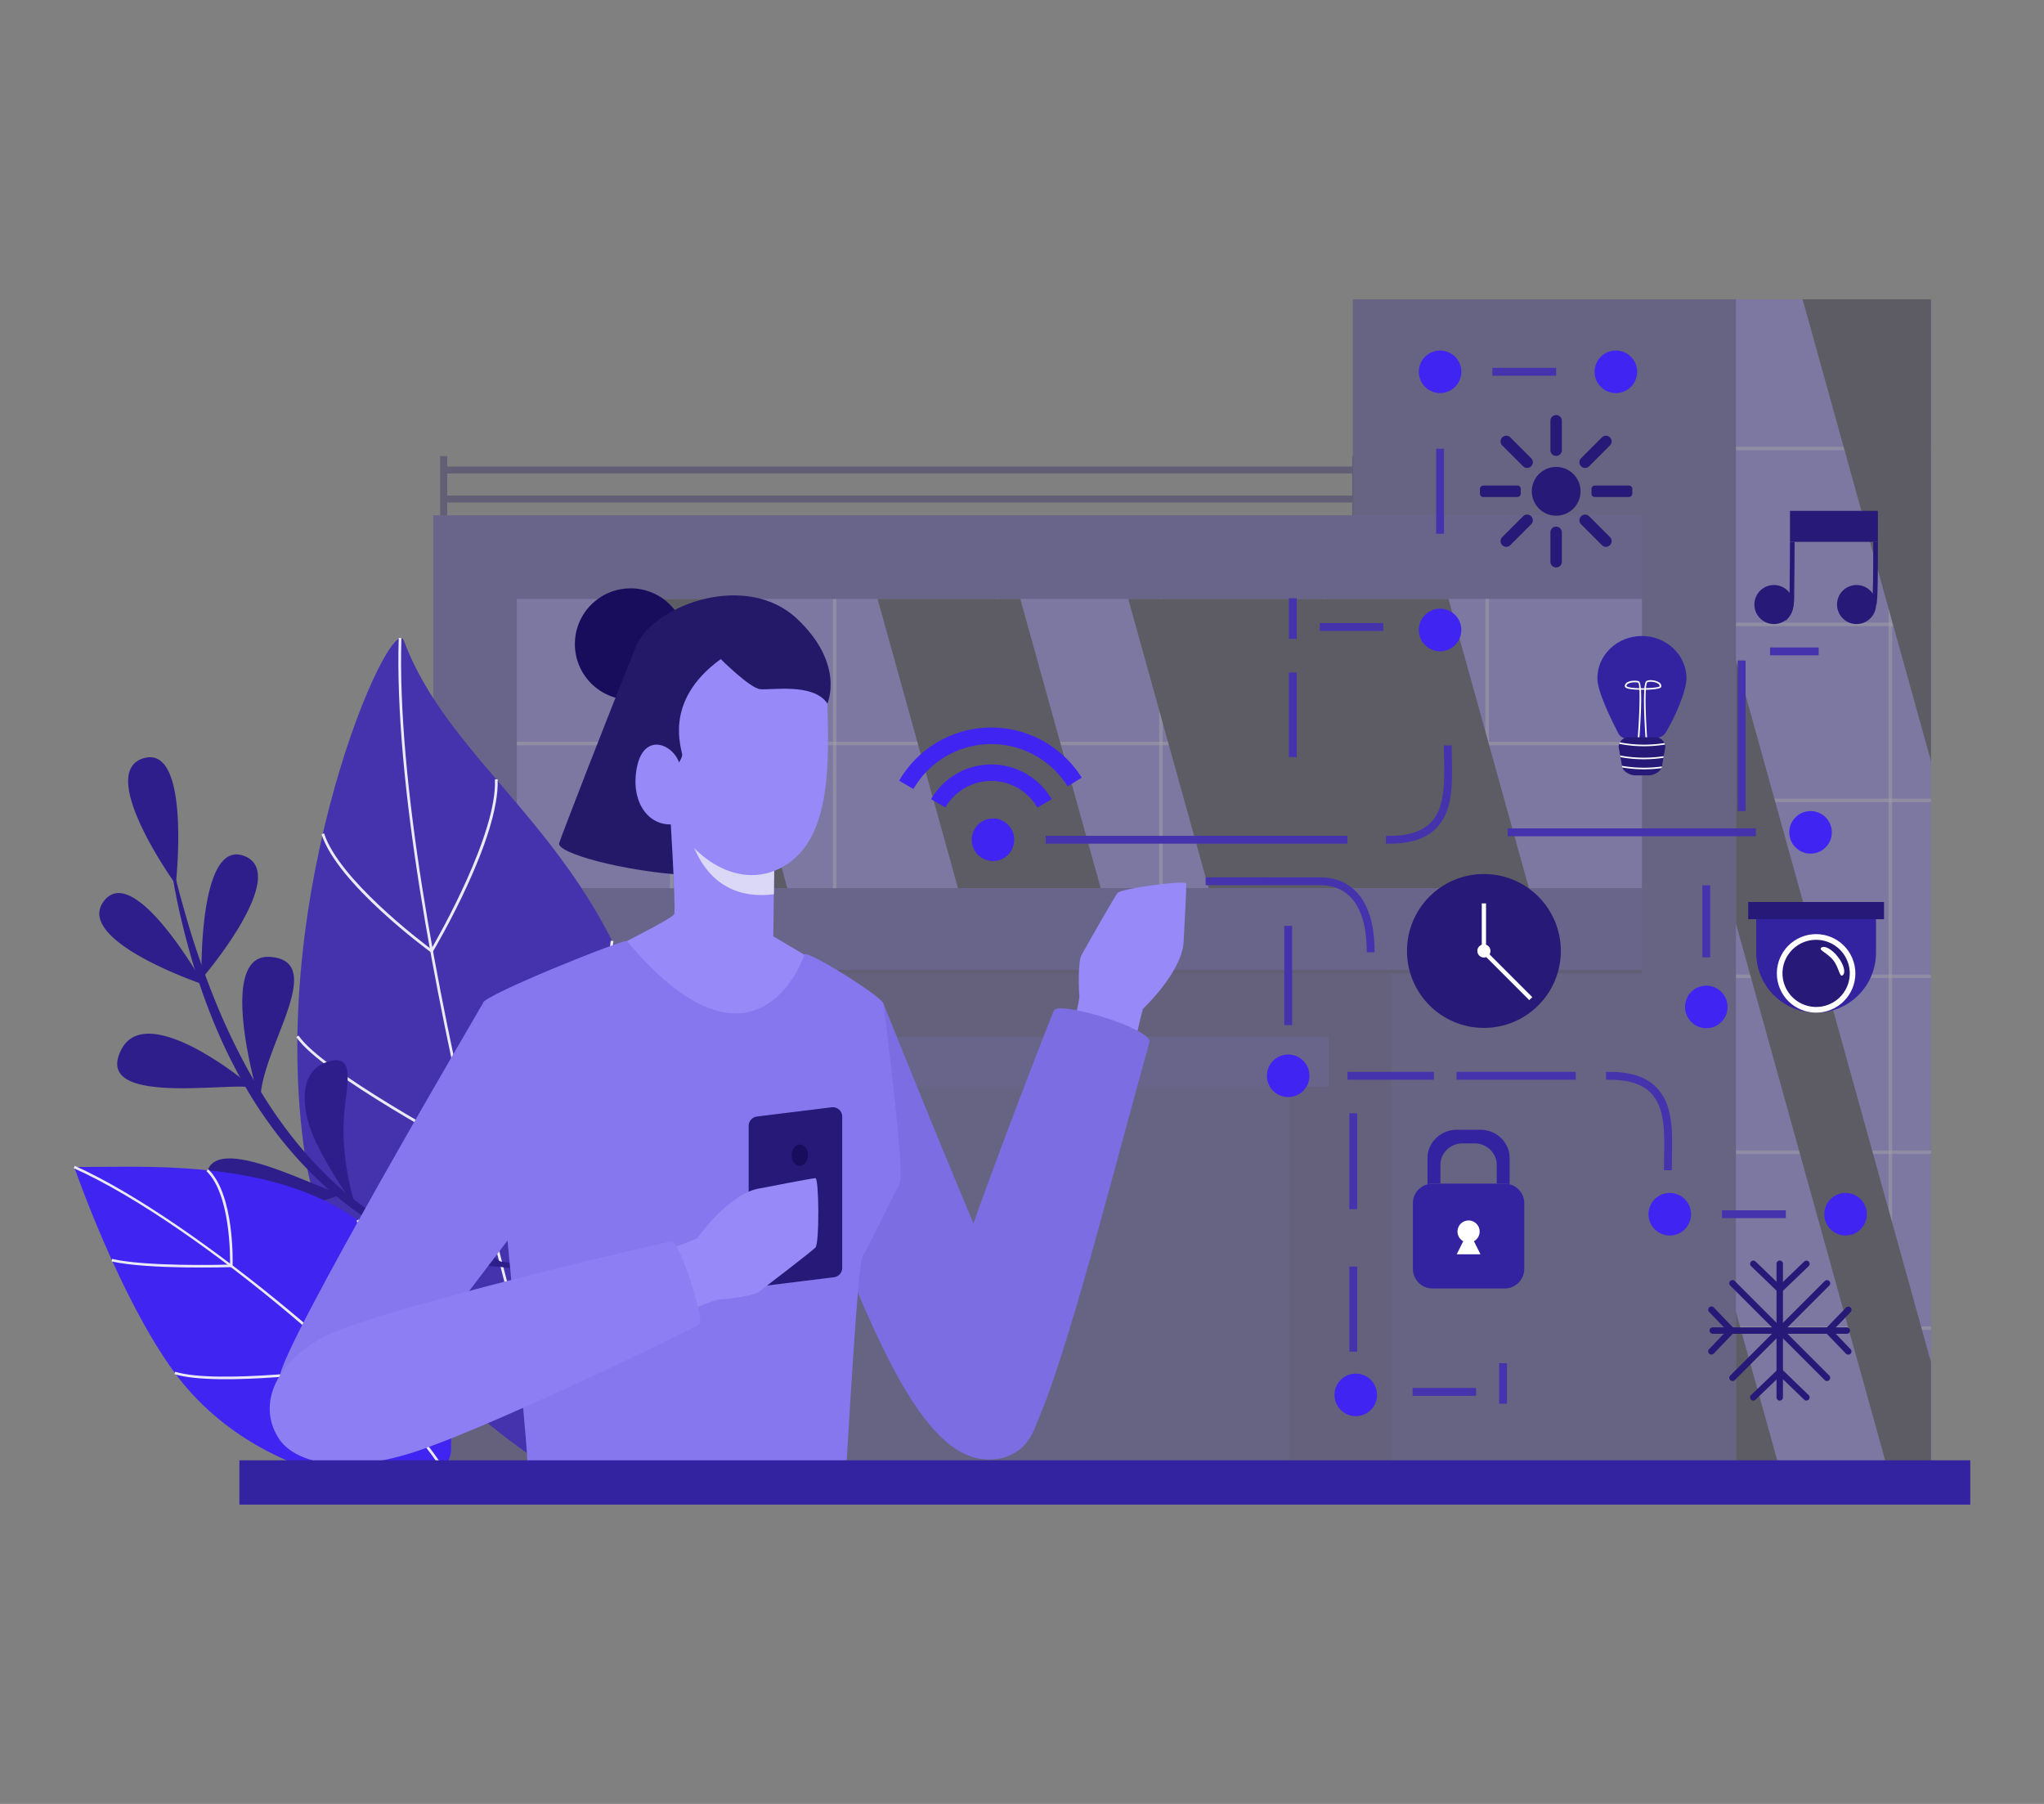 <svg xmlns="http://www.w3.org/2000/svg" viewBox="0 0 1700 1500" id="Mancontrollingsmarthome"><rect x="0" y="0" width="1700" height="1500" fill="#808080" stroke="none"/><g data-name="Layer 1" fill="#000000" class="color000000 svgShape"><g opacity=".3" fill="#000000" class="color000000 svgShape"><path fill="#2d1e8b" d="M1125.13 248.87h480.9v967.75h-480.9z" transform="rotate(180 1365.58 732.75)" class="color1e708b svgShape"></path><path fill="#261977" d="M360.32 616.79h796.67v599.84H360.32z" transform="rotate(180 758.66 916.71)" class="color196077 svgShape"></path><path fill="#3423a1" d="M360.32 428.49h1005.26V808H360.32z" transform="rotate(180 862.955 618.24)" class="color2381a1 svgShape"></path><path fill="#7764f0" d="M429.85 498.01h935.73v240.45H429.85zM1443.8 248.87h162.23v967.74H1443.8z" class="color67bee6 svgShape"></path><path fill="#180d5c" d="M360.32 806.54h1005.26v2.9H360.32z" class="color0d445c svgShape"></path><path fill="#ffffff" d="M1570.79 248.87h2.9v967.75h-2.9zM429.85 616.79h935.73v2.9H429.85z" opacity=".44" class="colorffffff svgShape"></path><path fill="#ffffff" d="M1235.46 497.99h2.9v240.45h-2.9zM1099.78 498.04h2.9v240.45h-2.9zM964.11 498.08h2.9v240.45h-2.9zM828.43 498.13h2.9v240.45h-2.9zM692.75 498.17h2.9v240.45h-2.9zM557.08 498.22h2.9v240.45h-2.9zM1443.8 371.47h162.23v2.9H1443.8zM1443.8 517.77h162.23v2.9H1443.8zM1443.8 664.07h162.23v2.9H1443.8zM1443.8 810.37h162.23v2.9H1443.8zM1443.8 956.67h162.23v2.9H1443.8zM1443.8 1102.97h162.23v2.9H1443.8z" opacity=".44" class="colorffffff svgShape"></path><path d="m938.36 498.01 66.86 240.46h266.38l-66.86-240.46H938.36zM729.87 498.01l66.86 240.46h118.72l-66.87-240.46H729.87zM1499.22 248.87l106.81 384.17V248.87h-106.81zM1443.8 1090.8v125.81h34.97l-34.97-125.81zM1443.8 549.23v218.76l124.72 448.62h37.51v-83.86L1443.8 549.23zM527.16 498.01l66.86 240.46h60.81l-66.86-240.46h-60.81z" style="mix-blend-mode:screen" fill="#0b0722" class="color071a22 svgShape"></path><path fill="#2d1e8b" d="M442.8 882.34h629.1v334.29H442.8z" transform="rotate(180 757.35 1049.485)" class="color1e708b svgShape"></path><path fill="#180d5c" d="M366.12 379.24h5.79v49.25h-5.79z" class="color0d445c svgShape"></path><path fill="none" stroke="#180d5c" stroke-miterlimit="10" d="M1125.13 428.49v-49.25" class="colorStroke0d445c svgStroke"></path><path fill="#180d5c" d="M369.02 412.07h756.12v5.79H369.02zM369.02 387.93h756.12v5.79H369.02z" class="color0d445c svgShape"></path><path fill="#3423a1" d="M412.34 862.2h692.64v41.45H412.34z" transform="rotate(180 758.66 882.925)" class="color2381a1 svgShape"></path></g><path fill="#4433ad" d="M335.87 532.71c-10.22-27.2-116 209.39-81.8 430.54 23.17 149.82 211.41 263.27 211.41 263.27s116.72-89.34 86.33-304.39-171.04-269.89-215.94-389.42Z" class="color33ada9 svgShape"></path><path fill="#ebe9f6" d="m464.4 1226.85 2.15-.66c-1.4-4.56-140.15-458.89-132.68-695.69l-2.25-.07C324.14 767.6 463 1222.28 464.4 1226.85Z" class="colore9f6f4 svgShape"></path><path fill="#ebe9f6" d="m359.31 792.51.63-1.06c2.28-3.85 56-94.78 53.94-143.44l-2.25.09c1.91 45.21-46.85 130.57-53 141.13-9.07-6.77-76.82-58.32-89.08-96.24l-2.14.69c13.3 41.14 87.74 95.8 90.9 98.11ZM394.14 960.81l.58-.49c1.07-.91 107.42-91.35 115.46-177.88l-2.24-.21C500.3 864.56 402.32 950.8 393.85 958.1c-10-5.34-126.11-68-145.55-97l-1.86 1.25c20.52 30.59 141.87 95.32 147 98.06ZM437.43 1129.4l.51-.46c1.1-1 109.49-99.38 117.52-185.89l-2.24-.2c-7.67 82.59-108.16 176.51-116.27 183.95-10.15-4-134.84-53.87-161.22-98.81l-1.94 1.14c27.76 47.29 157.49 97.89 163 100Z" class="colore9f6f4 svgShape"></path><path fill="#2d1e8b" d="m517 1120-3.86-5.46c-2.54-3.55-6.37-8.62-11.57-14.84a170.81 170.81 0 0 0-20.64-20.55 110.37 110.37 0 0 0-32.27-18.82 115.16 115.16 0 0 0-20.67-5.3c-7.32-1.21-15-1.85-23-2.51s-16.36-1.41-24.78-4.07c-8-2.54-16.24-5.23-24.42-8.46a267.66 267.66 0 0 1-48.26-24.86 296.82 296.82 0 0 1-43.88-34.94 334 334 0 0 1-37-42.17c-5.51-7.45-10.72-15-15.56-22.69s-9.29-15.45-13.46-23.2c-16.74-31-28.21-61.89-36.44-88.67-4-13.43-7.33-25.84-9.95-36.91-1.36-5.51-2.48-10.72-3.52-15.52s-1.83-9.25-2.62-13.26c-1.46-8-2.62-14.31-3.23-18.64s-1-6.61-1-6.61l.84-.16 1.59 6.49c1 4.24 2.54 10.44 4.56 18.31s4.68 17.37 7.83 28.22 7 23 11.64 36.08 9.95 27.13 16.21 41.71 13.56 29.65 21.8 44.83c4.14 7.57 8.63 15.1 13.33 22.62s9.67 15 15 22.35a340.55 340.55 0 0 0 35.33 41.8 282.47 282.47 0 0 0 42.18 34.87 262.6 262.6 0 0 0 46.77 25c8 3.29 16 6 24 8.71 7.56 2.59 15.65 3.49 23.54 4.38s15.75 1.67 23.25 3.08a119 119 0 0 1 21.24 6.12 113.9 113.9 0 0 1 32.58 20.33 173 173 0 0 1 20.27 21.44c5 6.41 8.76 11.66 11.18 15.28l3.7 5.57Z" class="color1e708b svgShape"></path><path fill="#2d1e8b" d="M146.21 735.47c-11.2-15.62-63.53-94.29-26.67-105 39.69-11.47 26.67 105 26.67 105ZM169.51 818.72C151.3 812.57 62.91 779.2 86.62 749c25.52-32.48 82.89 69.72 82.89 69.72ZM167.59 814.07c12.5-14.6 71.37-88.5 35.55-102.3-38.56-14.86-35.55 102.3-35.55 102.3ZM209.55 904.29c-19.35-4.61-133.3 16-108.56-31.68 22.01-42.42 110.75 32.2 108.56 31.68ZM217 919.14c-5.39-39.8 58.64-119.59 7.85-123.42-47.65-3.6-7.53 125.65-7.85 123.42ZM284.79 992.59c-19.77-2.21-120.07-60.08-112.88-6.88 6.4 47.38 115.09 7.13 112.88 6.88ZM295.23 1002.43c-14.64-18.64-28.4-43.41-34.51-57.27-8.74-19.8-14.93-56.1 14.11-62.87 23.48-5.47 11.14 26 10.85 54.5-.4 38.87 11.1 67.62 9.55 65.64ZM395.25 1042.14c-18.91-9-26.84-13.69-38.17-24.62S326 981.45 333 963c9.39-24.83 32.15-5.51 37.8 5.49 9 17.55 10.51 44.41 24.89 61.83s27.5 22.66 27.5 22.66ZM371.69 1046.23c-20.56-3.91-29.76-4.75-45.35-2.59s-46.38 10.83-51.62 29.91c-7 25.59 22.74 23.38 33.79 17.82 17.61-8.88 34.64-29.7 56.53-35.31a194.06 194.06 0 0 1 41.35-5.8Z" class="color1e708b svgShape"></path><path fill="#4024f1" d="M61.74 970.41c96.87.38 318-20.07 313.43 235-.86 47.26-154.07 39-229.75-63.78-46.24-62.74-83.68-171.22-83.68-171.22Z" class="colorf18d24 svgShape"></path><path fill="#ebe9f6" d="M368.68 1220.29c-35.93-61-206.59-206.13-306.5-250.85l-.88 1.94c106.58 47.71 273.05 194.86 305.55 250Z" class="colore9f6f4 svgShape"></path><path fill="#ebe9f6" d="M193.45 1053.64v-1c.08-2.41 1.76-59.16-20.25-80.34l-1.48 1.53c19.78 19 19.75 69.95 19.62 77.73-8.65.24-70.46 1.66-98.08-4.74l-.48 2.07c29.86 6.92 98.94 4.8 99.64 4.77ZM294.46 1137.7c1.28-4.6 22.63-83.25 4-123.58l-1.93.89c17.84 38.67-1.85 113.75-4 121.64-9.49 1.27-112.32 14.62-146.82 4l-.62 2c36.44 11.22 143.86-3.38 148.42-4l.69-.09.19-.67Z" class="colore9f6f4 svgShape"></path><circle cx="524.47" cy="535.56" r="46.34" fill="#180d5c" class="color0d445c svgShape"></circle><path fill="#241969" d="M529.82 535.56c-26.12 64.22-62 157.27-64.75 165.43s52.78 23.47 105.56 26.7-40.81-192.13-40.81-192.13Z" class="color195469 svgShape"></path><path fill="#9889f8" d="M614.24 890.76c-107.08 21.67-123.91-92.62-123.91-92.62s68.57-33.71 70.37-37.9-4.11-96.6-4.11-96.6l23.73 7.74 64 20.86-.7 51.36-.48 35 33.08 19.57s45.11 70.96-61.98 92.59Z" class="colorf8a589 svgShape"></path><path d="m644.32 692.24-.7 51.36c-28.09 3.58-52.58-6.72-66.2-38.35l2.9-33.87Z" style="mix-blend-mode:multiply" fill="#dbd7f7" class="colorf7dfd7 svgShape"></path><path fill="#9889f8" d="M687.63 570.39c1.51 53.35 6.53 121.89-32.65 148s-83.8-7.61-96.32-42.44-29.93-125.7 17.42-160 110.21 7.11 111.55 54.44Z" class="colorf8a589 svgShape"></path><path fill="#241969" d="M561.75 638.31c0 .18 5.07-6.43 5.62-10.24s-17.24-44.34 32.1-80c0 0 23.95 23.94 32.65 25s44.45-5.54 56 11.92c0 0 15-32.85-25.48-70.69-41.36-38.63-115.91-12.51-132.78 21.22S541 637 544.92 643.69s16.83-5.38 16.83-5.38Z" class="color195469 svgShape"></path><path fill="#9889f8" d="M565.82 637.5c-3.54-18.11-30.21-30.4-36.2 1-5.31 27.87 9.3 48.67 30.08 46.92 11.92-.99 8.3-36.85 6.12-47.92Z" class="colorf8a589 svgShape"></path><path fill="#7d6de3" d="M734.8 834.64c51.9 129.53 116.07 282.73 125.7 299.58s9.62 73.93-32.09 79.07-76-44.58-118.61-147.25 25-231.4 25-231.4Z" class="colore36d70 svgShape"></path><path fill="#8777ee" d="M521.42 782.51c-1.84-2.19-122.14 46.1-119.74 51.71s36.9 364 36.9 380.06 264.87 10.61 265.68-.62 9.22-162.86 12.94-168.48 26.19-52.14 31-61-12.61-141.78-13.4-149.54c-.56-5.59-65.09-46-65.95-40.86s-42.13 114.29-147.43-11.27Z" class="coloree777a svgShape"></path><path fill="#8777ee" d="M401.68 834.22s-168.84 287.56-168.84 310.43 117.91-19.26 117.91-19.26l87.83-115.5Z" class="coloree777a svgShape"></path><path fill="#261977" d="m693.58 1062.08-62.09 7.68a7.86 7.86 0 0 1-8.82-7.8V936.22a7.87 7.87 0 0 1 6.89-7.8l62.09-7.68a7.86 7.86 0 0 1 8.83 7.8v125.74a7.87 7.87 0 0 1-6.9 7.8Z" class="color196077 svgShape"></path><path fill="#180d5c" d="M658.36 960.56c0 4.87 3.06 8.82 6.82 8.82s6.82-4 6.82-8.82-3-8.83-6.82-8.83-6.82 3.95-6.82 8.83Z" class="color0d445c svgShape"></path><path fill="#9889f8" d="M555.1 1039.11c8.54-2.57 24.79-9.41 24.79-9.41s26.93-38.47 53-41.68c0 0 42.32-8.33 45.31-8.33s3.42 54.29 0 57.71-41.89 32.91-47 36.76-29.93 6.41-33.35 6.41-34.62 12.83-34.62 12.83ZM944.65 864.74c1.36-8.82 5.9-25.85 5.9-25.85s34.39-32 34-58.25c0 0 2.42-43.07 2-46s-54.25 4.1-57.16 7.95-26.83 46-29.93 51.65-2.22 30.52-1.75 33.91-7.93 36.06-7.93 36.06Z" class="colorf8a589 svgShape"></path><path fill="#8e7ef3" d="M269.53 1111.56c-43.51 23.33-55.34 59.56-36.69 86 11.36 16.12 49.33 32.08 119.51 7.21S577 1104.34 581.76 1101.33s-16.84-69.78-22.86-69.18-247.9 57.15-289.37 79.41Z" class="colorf37e83 svgShape"></path><path fill="#7d6de3" d="M956 866.71c-32.2 114.38-79.73 306.81-104.28 335.09s-89.52-40.31-63-123.33 84.22-229.81 87.83-238.23 82.63 15.31 79.45 26.47Z" class="colore36d70 svgShape"></path><path fill="#3423a1" d="M199.1 1214.28h1439.59v36.85H199.1z" class="color2381a1 svgShape"></path><path fill="#261977" d="m1485.12 516.1-2.38-3c.21-.17 5.43-4.52 5.6-15.1.18-11.93.37-35.4.37-47.4h3.86c0 12-.18 35.52-.37 47.46-.2 12.5-6.8 17.82-7.08 18.04ZM1560.69 503l-3.79-.71c1.08-5.81 1.08-29.16 1.08-51.74h3.87c0 23.82 0 46.3-1.16 52.45Z" class="color196077 svgShape"></path><circle cx="1544.04" cy="502.65" r="16.24" fill="#261977" transform="rotate(-80.78 1544.092 502.632)" class="color196077 svgShape"></circle><circle cx="1475.32" cy="502.65" r="16.24" fill="#261977" transform="rotate(-80.78 1475.367 502.64)" class="color196077 svgShape"></circle><path fill="#261977" d="M1488.74 424.8h73.11v25.76h-73.11z" class="color196077 svgShape"></path><path fill="#3423a1" d="M1402.64 564c0 11.06-10.12 33.3-16.88 44.57-4 6.75-11.32 5.19-20.14 5.2s-16.24 2.75-19.86-4.32c-5.67-11.06-17.23-34.44-17.24-45.39 0-19.43 16.56-35.19 37-35.21s37.11 15.76 37.12 35.15Z" class="color2381a1 svgShape"></path><path fill="#261977" d="M1381.8 638.72c-1.63 3.46-6.65 6-10.42 6h-11.48c-4 0-9.33-2.81-10.67-6.56a4.85 4.85 0 0 1-.29-1.37 2.23 2.23 0 0 1 0-.37l-1.21-6.84-.25-1.39-1.22-6.84a8.28 8.28 0 0 1 .49-2.82 7.75 7.75 0 0 1 .57-1.24 8.35 8.35 0 0 1 7.25-4.27h22.13a8.38 8.38 0 0 1 7.59 4.87 6.71 6.71 0 0 1 .44 1.26 7.87 7.87 0 0 1 .31 2.18l-1.31 7.44-.24 1.37-1.1 6.26a5.76 5.76 0 0 1-.09.94 5.33 5.33 0 0 1-.5 1.38Z" class="color196077 svgShape"></path><path fill="#ffffff" d="M1362.14 613c1.15-15.16 1.77-31.12 1.35-39.47a50.11 50.11 0 0 1-8.88-.79c-.86-.19-3.45-.8-3.26-2.48a3.9 3.9 0 0 1 2.09-2.89c2.87-1.67 7.92-1.56 9.57-.86.88.38 1.36 2.52 1.64 5.78h3a19.87 19.87 0 0 1 1-5.14c.9-2.13 6.27-1.85 9.46-.61 2.86 1.1 4.08 2.87 3.38 4.85-.47 1.3-6.32 2-12.6 2.16-.92 12.82 1 39.14 1 39.47l-1.32.09c-.09-1.3-1.93-26.58-1-39.54h-2.78c.72 11-.7 31.78-1.29 39.55Zm.34-45.29c-1.34-.56-5.93-.63-8.37.8a2.61 2.61 0 0 0-1.45 1.9c0 .1.16.29.56.49 1.73.88 5.75 1.28 10.2 1.37-.18-2.62-.49-4.27-.94-4.59Zm15.56.23-.45-.19c-3.34-1.29-7.4-1-7.77-.11a17.37 17.37 0 0 0-.87 4.59c5.48-.17 10.41-.73 11.27-1.39.44-1.45-1-2.41-2.22-2.93ZM1384.71 619.14a108.59 108.59 0 0 1-38-.6 7.75 7.75 0 0 1 .57-1.24 107.17 107.17 0 0 0 37 .58 6.71 6.71 0 0 1 .43 1.26ZM1383.47 630.13a108.8 108.8 0 0 1-35.76-.54l-.25-1.39a107 107 0 0 0 36.25.56ZM1381.8 638.72a107.28 107.28 0 0 1-32.57-.55 4.85 4.85 0 0 1-.29-1.37 107 107 0 0 0 33.34.53 5.33 5.33 0 0 1-.48 1.39Z" class="colorffffff svgShape"></path><circle cx="1294.23" cy="408.5" r="20.28" fill="#261977" transform="rotate(-80.78 1294.275 408.486)" class="color196077 svgShape"></circle><path fill="#261977" d="M1294.23 379.09a4.75 4.75 0 0 0 4.75-4.74V349.9a4.75 4.75 0 0 0-4.75-4.74 4.75 4.75 0 0 0-4.75 4.74v24.45a4.75 4.75 0 0 0 4.75 4.74ZM1294.23 471.85a4.75 4.75 0 0 0 4.75-4.75v-24.44a4.75 4.75 0 0 0-4.75-4.75 4.75 4.75 0 0 0-4.75 4.75v24.44a4.75 4.75 0 0 0 4.75 4.75ZM1273.43 387.71a4.74 4.74 0 0 0 0-6.72l-17.28-17.28a4.75 4.75 0 0 0-6.71 0 4.73 4.73 0 0 0 0 6.71l17.28 17.29a4.75 4.75 0 0 0 6.71 0ZM1339 453.29a4.73 4.73 0 0 0 0-6.71l-17.28-17.28a4.73 4.73 0 0 0-6.71 0 4.73 4.73 0 0 0 0 6.71l17.28 17.28a4.73 4.73 0 0 0 6.71 0Z" class="color196077 svgShape"></path><rect width="9.49" height="33.94" x="1243.11" y="391.53" fill="#261977" rx="2.66" transform="rotate(-90 1247.85 408.5)" class="color196077 svgShape"></rect><rect width="9.49" height="33.94" x="1335.86" y="391.53" fill="#261977" rx="2.66" transform="rotate(-90 1340.61 408.5)" class="color196077 svgShape"></rect><path fill="#261977" d="M1273.43 429.3a4.73 4.73 0 0 0-6.71 0l-17.28 17.28a4.73 4.73 0 0 0 0 6.71 4.73 4.73 0 0 0 6.71 0l17.28-17.29a4.73 4.73 0 0 0 0-6.7ZM1339 363.71a4.75 4.75 0 0 0-6.71 0L1315 381a4.74 4.74 0 0 0 0 6.72 4.75 4.75 0 0 0 6.71 0l17.29-17.3a4.73 4.73 0 0 0 0-6.71Z" class="color196077 svgShape"></path><circle cx="1234.17" cy="790.75" r="63.98" fill="#261977" class="color196077 svgShape"></circle><circle cx="1234.17" cy="790.75" r="5.47" fill="#ffffff" class="colorffffff svgShape"></circle><path fill="#ffffff" d="M1232.39 751.2h3.55v39.56h-3.55z" class="colorffffff svgShape"></path><path fill="#ffffff" d="M1251.16 781.6h3.55v57.15h-3.55z" transform="rotate(-45 1252.933 810.168)" class="colorffffff svgShape"></path><path fill="#3423a1" d="M1510.46 842.06a49.81 49.81 0 0 1-49.81-49.81V761h99.62v31.24a49.81 49.81 0 0 1-49.81 49.82Z" class="color2381a1 svgShape"></path><path fill="#261977" d="M1453.98 750.05h112.96v14.3h-112.96z" class="color196077 svgShape"></path><circle cx="1510.46" cy="809.41" r="32.65" fill="#ffffff" transform="rotate(-22.5 1510.459 809.407)" class="colorffffff svgShape"></circle><path fill="#261977" d="M1538.45 809.4a27.72 27.72 0 0 1-3.75 14 28 28 0 0 1-52.2-14 27.61 27.61 0 0 1 2.2-10.86 28 28 0 0 1 53.77 10.89Z" class="color196077 svgShape"></path><path fill="#ffffff" d="M1514.79 788c2.7-2.1 8.88 1.34 13.8 7.67s6.73 13.17 4 15.27-2.86-6-7.78-12.35-12.73-8.53-10.02-10.59Z" class="colorffffff svgShape"></path><path fill="#3423a1" d="M1255.58 984.82a17 17 0 0 0-4.43-.6h-59.46a17 17 0 0 0-4.43.6 16.14 16.14 0 0 0-12.13 15.45v55.13a16.3 16.3 0 0 0 16.56 16h59.46a16.31 16.31 0 0 0 16.57-16v-55.13a16.13 16.13 0 0 0-12.14-15.45Z" class="color2381a1 svgShape"></path><path fill="#3423a1" d="M1198 984.22v-15.66c0-9.79 8.26-17.79 18.36-17.79h10.1c10.1 0 18.37 8 18.37 17.79v15.66h6.31a17 17 0 0 1 4.43.6V963c0-13-10.95-23.58-24.34-23.58h-19.63c-13.38 0-24.34 10.62-24.34 23.58v21.78a17 17 0 0 1 4.43-.6Z" class="color2381a1 svgShape"></path><path fill="#ffffff" d="m1231.32 1043-5.45-10.89a9.2 9.2 0 1 0-8.9 0l-5.44 10.89Z" class="colorffffff svgShape"></path><path fill="#261977" d="M1535.77 1109.09h-111.1a2.68 2.68 0 1 1 0-5.35h111.1a2.68 2.68 0 1 1 0 5.35Z" class="color196077 svgShape"></path><path fill="#261977" d="M1480.22 1164.64a2.67 2.67 0 0 1-2.67-2.67v-111.11a2.67 2.67 0 0 1 5.34 0V1162a2.67 2.67 0 0 1-2.67 2.64Z" class="color196077 svgShape"></path><path fill="#261977" d="M1519.5 1148.37a2.67 2.67 0 0 1-1.89-.78l-78.56-78.59a2.67 2.67 0 0 1 3.78-3.78l78.56 78.57a2.67 2.67 0 0 1-1.89 4.56Z" class="color196077 svgShape"></path><path fill="#261977" d="M1440.94 1148.37a2.67 2.67 0 0 1-1.89-4.56l78.56-78.57a2.67 2.67 0 0 1 3.78 3.78l-78.56 78.57a2.67 2.67 0 0 1-1.89.78Z" class="color196077 svgShape"></path><path fill="#261977" d="M1473.76 1106.42a6.46 6.46 0 1 1 6.46 6.45 6.46 6.46 0 0 1-6.46-6.45ZM1480.28 1075.86l-23.84-23a2.67 2.67 0 1 1 3.71-3.84l20.14 19.45 20.26-19.46a2.67 2.67 0 0 1 3.7 3.86ZM1502.34 1164.61a2.68 2.68 0 0 1-1.86-.75l-20.14-19.46-20.26 19.46a2.67 2.67 0 1 1-3.7-3.85l24-23 23.84 23a2.67 2.67 0 0 1-1.85 4.6ZM1537.19 1126.42a2.66 2.66 0 0 1-1.92-.81l-18.43-19.13 18.48-19.17a2.67 2.67 0 1 1 3.85 3.71l-14.9 15.46 14.85 15.42a2.66 2.66 0 0 1-1.93 4.52ZM1423.39 1126.34a2.66 2.66 0 0 1-1.93-4.52l14.9-15.47-14.85-15.42a2.67 2.67 0 1 1 3.85-3.7l18.42 19.12-18.47 19.18a2.66 2.66 0 0 1-1.92.81Z" class="color196077 svgShape"></path><path fill="#4024f1" d="m862.78 671.48 11.89-6.87a57.92 57.92 0 0 0-100.28-.06l11.87 6.88a44.19 44.19 0 0 1 76.52.05Z" class="colorf18d24 svgShape"></path><path fill="#4024f1" d="M759.71 656.07A74.87 74.87 0 0 1 888 653.93l11.64-7.28a88.6 88.6 0 0 0-151.83 2.54Z" class="colorf18d24 svgShape"></path><circle cx="825.88" cy="698.28" r="17.69" fill="#4024f1" class="colorf18d24 svgShape"></circle><circle cx="1197.7" cy="523.87" r="17.69" fill="#4024f1" class="colorf18d24 svgShape"></circle><circle cx="1071.38" cy="894.55" r="17.69" fill="#4024f1" class="colorf18d24 svgShape"></circle><circle cx="1419.14" cy="837.3" r="17.69" fill="#4024f1" class="colorf18d24 svgShape"></circle><circle cx="1197.7" cy="309.17" r="17.69" fill="#4024f1" transform="rotate(-45 1197.71 309.163)" class="colorf18d24 svgShape"></circle><circle cx="1343.93" cy="309.17" r="17.69" fill="#4024f1" class="colorf18d24 svgShape"></circle><circle cx="1505.84" cy="692.13" r="17.69" fill="#4024f1" class="colorf18d24 svgShape"></circle><path fill="#4433ad" d="M869.68 695.01h251.02v6.53H869.68zM1143.28 791.82h-6.54c0-48.46-23.77-55.71-38-55.72l-96-.07v-6.54l96 .07c13.43.01 44.58 6.09 44.54 62.26ZM1071.95 497.51h6.53v33.69h-6.53zM1071.95 559.29h6.53v70.2h-6.53zM1097.68 518.11h52.79v6.53h-52.79zM1155.42 701.57h-2.78l.15-6.53c17.2.38 29.26-3.11 36.92-10.75 12.12-12.07 11.69-33.17 11.27-53.57-.07-3.6-.15-7.33-.15-10.89h6.53c0 3.5.08 7 .15 10.76.45 21.77.91 44.28-13.19 58.33-8.55 8.49-21.32 12.65-38.9 12.65ZM1390.43 973.06h-6.54c0-3.57.08-7.29.15-10.9.42-20.4.85-41.49-11.27-53.57-7.66-7.64-19.74-11.14-36.92-10.75l-.15-6.53c19.08-.46 32.69 3.69 41.69 12.65 14.09 14 13.63 36.57 13.18 58.34-.07 3.7-.14 7.26-.14 10.76ZM1253.97 688.86h206.38v6.53h-206.38zM1194.44 373.12h6.53v70.76h-6.53z" class="color33ada9 svgShape"></path><circle cx="1127.61" cy="1159.89" r="17.69" fill="#4024f1" class="colorf18d24 svgShape"></circle><path fill="#4433ad" d="M1246.84 1133.53h6.53v33.69h-6.53zM1174.85 1154.13h52.79v6.53h-52.79zM1122.26 1053.19h6.53v70.76h-6.53zM1241.16 305.9h53.07v6.53h-53.07z" class="color33ada9 svgShape"></path><circle cx="1388.75" cy="1009.67" r="17.69" fill="#4024f1" class="colorf18d24 svgShape"></circle><circle cx="1534.97" cy="1009.67" r="17.69" fill="#4024f1" class="colorf18d24 svgShape"></circle><path fill="#4433ad" d="M1432.2 1006.4h53.07v6.53h-53.07zM1415.87 736.21h6.53v59.84h-6.53zM1445.29 549.21h6.53v125.23h-6.53zM1472.14 538.36h40.44v6.53h-40.44zM1068.11 769.88h6.53v82.55h-6.53zM1120.7 891.28h71.88v6.53h-71.88zM1211.4 891.28h99.12v6.53h-99.12zM1122.26 925.71h6.53v79.74h-6.53z" class="color33ada9 svgShape"></path></g></svg>